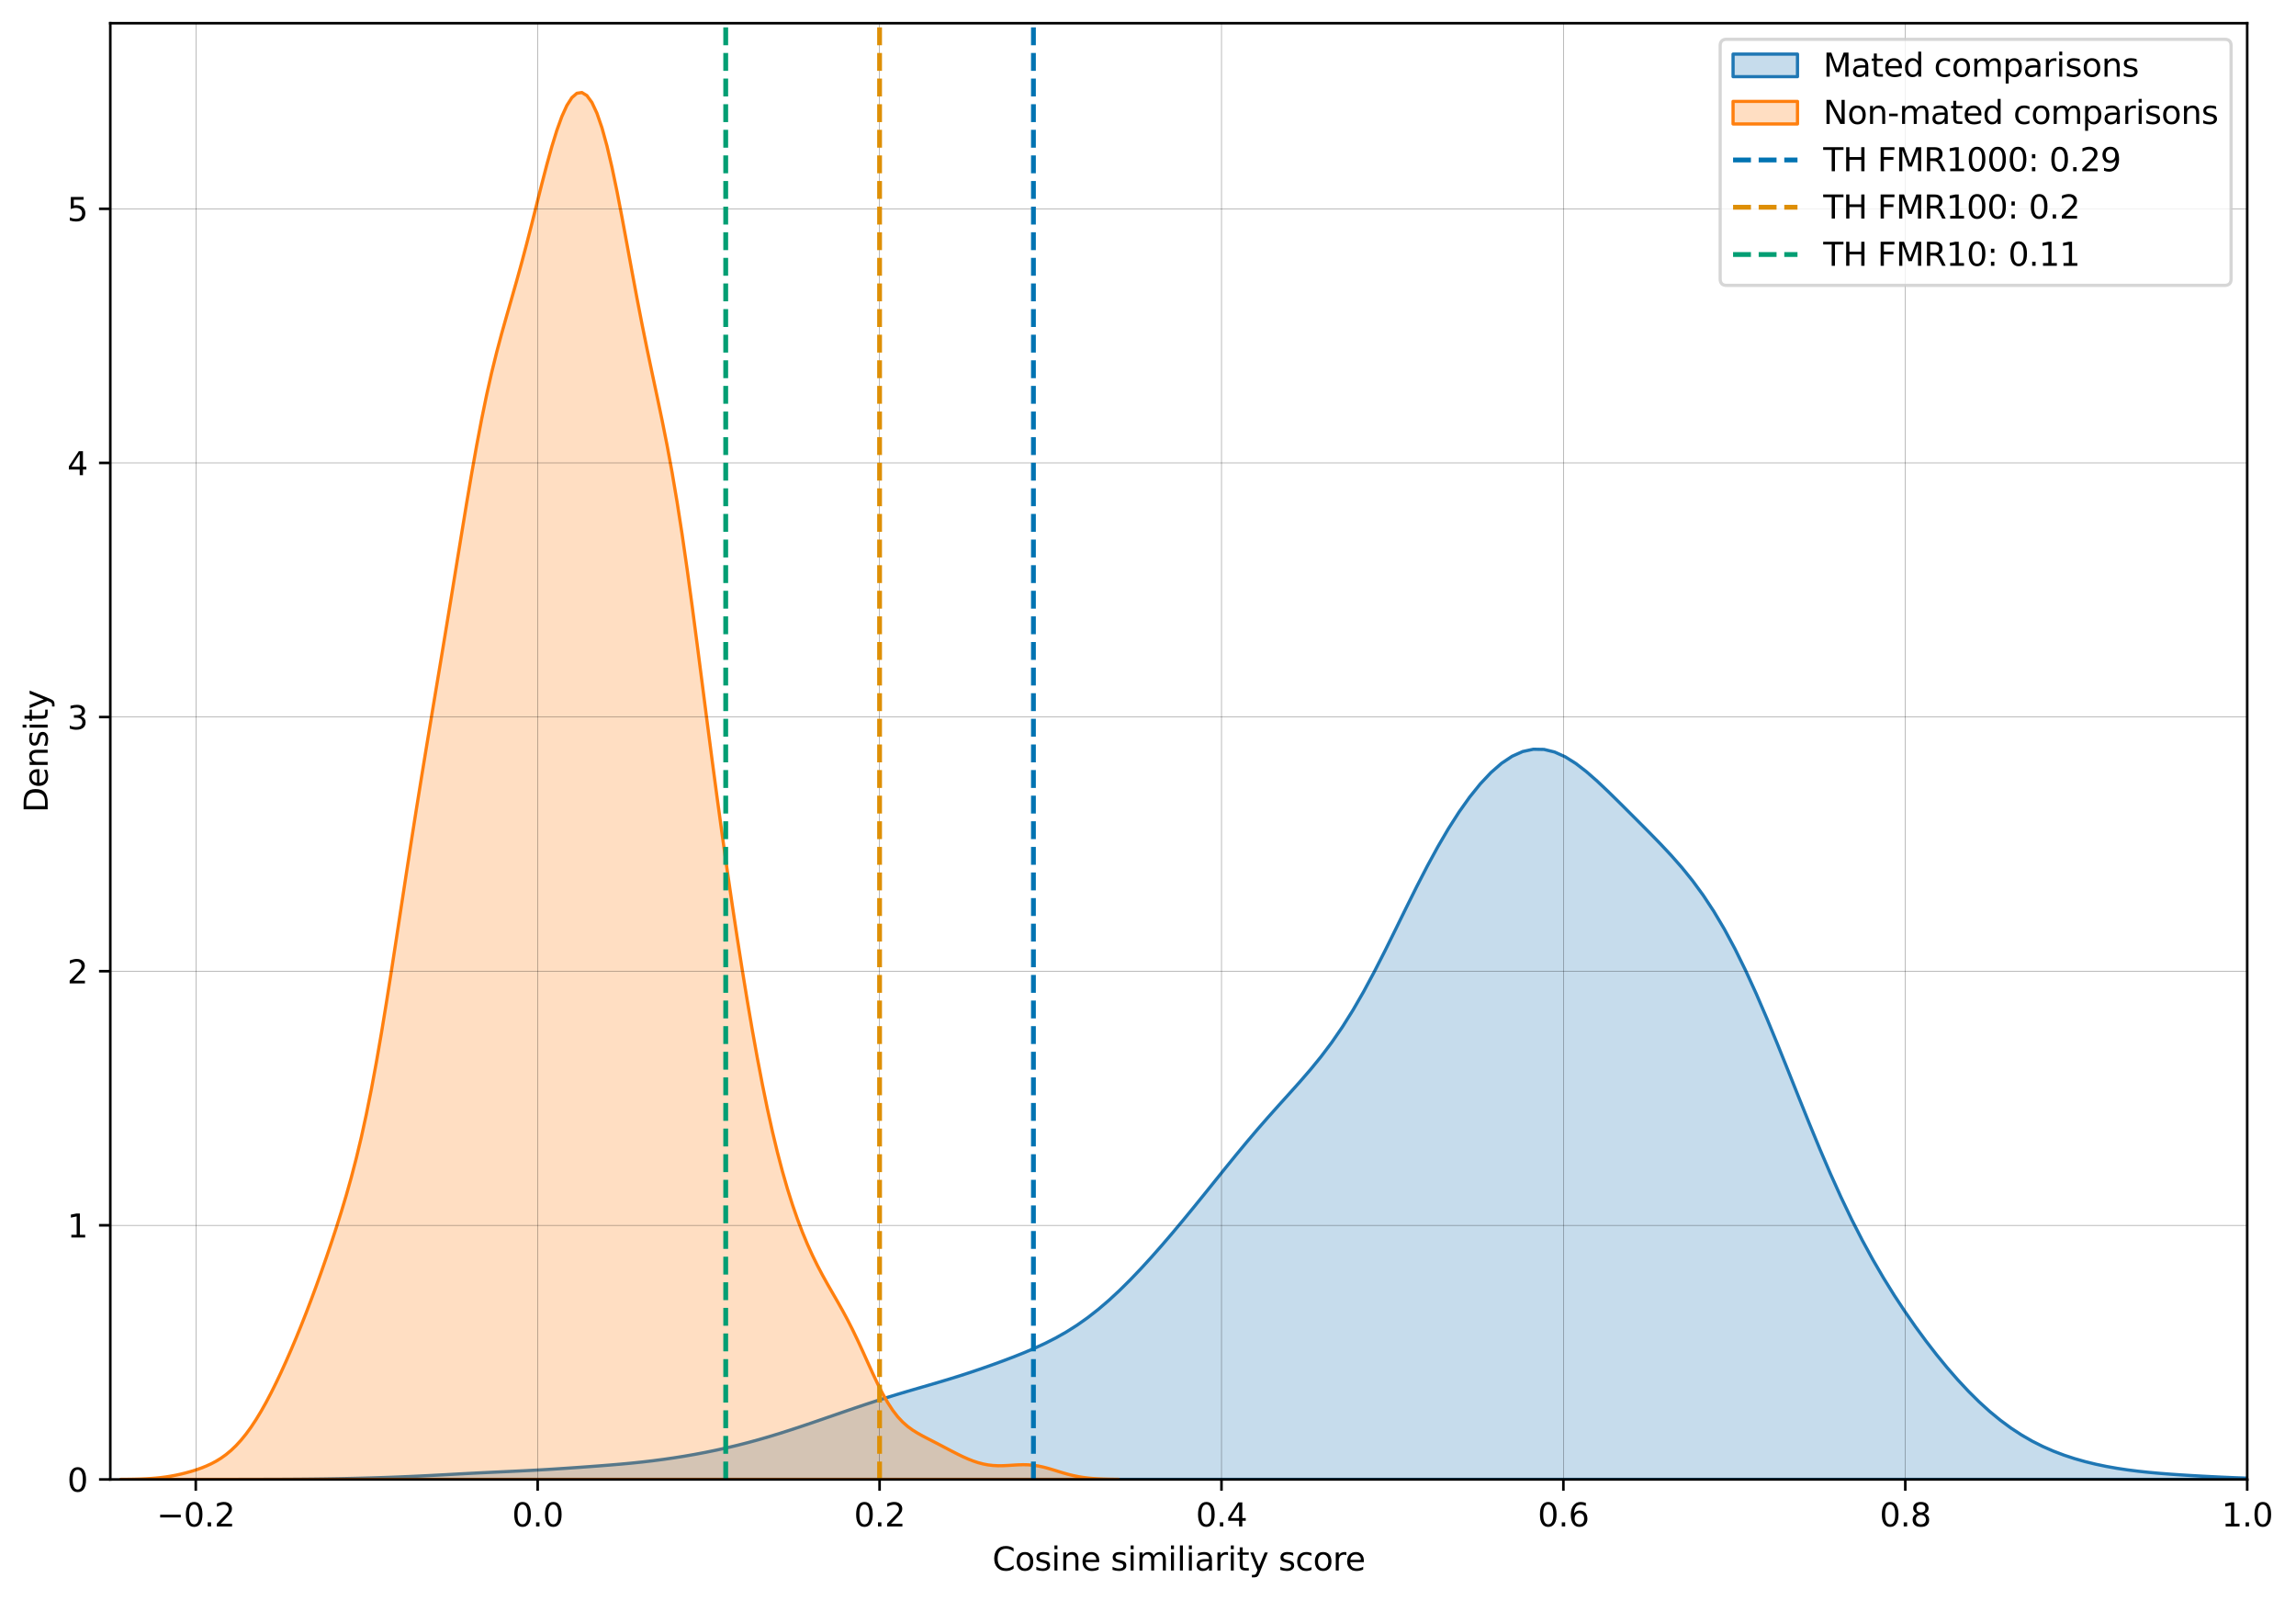 <?xml version="1.0" encoding="utf-8" standalone="no"?>
<!DOCTYPE svg PUBLIC "-//W3C//DTD SVG 1.1//EN"
  "http://www.w3.org/Graphics/SVG/1.1/DTD/svg11.dtd">
<svg xmlns:xlink="http://www.w3.org/1999/xlink" width="712.8pt" height="496.8pt" viewBox="0 0 712.8 496.8" xmlns="http://www.w3.org/2000/svg" version="1.1">
 <defs>
  <style type="text/css">*{stroke-linejoin: round; stroke-linecap: butt}</style>
 </defs>
 <g id="figure_1">
  <g id="patch_1">
   <path d="M 0 496.8 
L 712.8 496.8 
L 712.8 0 
L 0 0 
z
" style="fill: #ffffff"/>
  </g>
  <g id="axes_1">
   <g id="patch_2">
    <path d="M 34.241 459.244 
L 697.648 459.244 
L 697.648 7.2 
L 34.241 7.2 
z
" style="fill: #ffffff"/>
   </g>
   <g id="PolyCollection_1">
    <defs>
     <path id="me9b862d83a" d="M 74.105 -37.56 
L 74.105 -37.556 
L 77.399 -37.556 
L 80.694 -37.556 
L 83.988 -37.556 
L 87.283 -37.556 
L 90.577 -37.556 
L 93.872 -37.556 
L 97.166 -37.556 
L 100.461 -37.556 
L 103.755 -37.556 
L 107.05 -37.556 
L 110.345 -37.556 
L 113.639 -37.556 
L 116.934 -37.556 
L 120.228 -37.556 
L 123.523 -37.556 
L 126.817 -37.556 
L 130.112 -37.556 
L 133.406 -37.556 
L 136.701 -37.556 
L 139.995 -37.556 
L 143.29 -37.556 
L 146.584 -37.556 
L 149.879 -37.556 
L 153.173 -37.556 
L 156.468 -37.556 
L 159.762 -37.556 
L 163.057 -37.556 
L 166.351 -37.556 
L 169.646 -37.556 
L 172.94 -37.556 
L 176.235 -37.556 
L 179.53 -37.556 
L 182.824 -37.556 
L 186.119 -37.556 
L 189.413 -37.556 
L 192.708 -37.556 
L 196.002 -37.556 
L 199.297 -37.556 
L 202.591 -37.556 
L 205.886 -37.556 
L 209.18 -37.556 
L 212.475 -37.556 
L 215.769 -37.556 
L 219.064 -37.556 
L 222.358 -37.556 
L 225.653 -37.556 
L 228.947 -37.556 
L 232.242 -37.556 
L 235.536 -37.556 
L 238.831 -37.556 
L 242.125 -37.556 
L 245.42 -37.556 
L 248.715 -37.556 
L 252.009 -37.556 
L 255.304 -37.556 
L 258.598 -37.556 
L 261.893 -37.556 
L 265.187 -37.556 
L 268.482 -37.556 
L 271.776 -37.556 
L 275.071 -37.556 
L 278.365 -37.556 
L 281.66 -37.556 
L 284.954 -37.556 
L 288.249 -37.556 
L 291.543 -37.556 
L 294.838 -37.556 
L 298.132 -37.556 
L 301.427 -37.556 
L 304.721 -37.556 
L 308.016 -37.556 
L 311.31 -37.556 
L 314.605 -37.556 
L 317.9 -37.556 
L 321.194 -37.556 
L 324.489 -37.556 
L 327.783 -37.556 
L 331.078 -37.556 
L 334.372 -37.556 
L 337.667 -37.556 
L 340.961 -37.556 
L 344.256 -37.556 
L 347.55 -37.556 
L 350.845 -37.556 
L 354.139 -37.556 
L 357.434 -37.556 
L 360.728 -37.556 
L 364.023 -37.556 
L 367.317 -37.556 
L 370.612 -37.556 
L 373.906 -37.556 
L 377.201 -37.556 
L 380.495 -37.556 
L 383.79 -37.556 
L 387.085 -37.556 
L 390.379 -37.556 
L 393.674 -37.556 
L 396.968 -37.556 
L 400.263 -37.556 
L 403.557 -37.556 
L 406.852 -37.556 
L 410.146 -37.556 
L 413.441 -37.556 
L 416.735 -37.556 
L 420.03 -37.556 
L 423.324 -37.556 
L 426.619 -37.556 
L 429.913 -37.556 
L 433.208 -37.556 
L 436.502 -37.556 
L 439.797 -37.556 
L 443.091 -37.556 
L 446.386 -37.556 
L 449.68 -37.556 
L 452.975 -37.556 
L 456.27 -37.556 
L 459.564 -37.556 
L 462.859 -37.556 
L 466.153 -37.556 
L 469.448 -37.556 
L 472.742 -37.556 
L 476.037 -37.556 
L 479.331 -37.556 
L 482.626 -37.556 
L 485.92 -37.556 
L 489.215 -37.556 
L 492.509 -37.556 
L 495.804 -37.556 
L 499.098 -37.556 
L 502.393 -37.556 
L 505.687 -37.556 
L 508.982 -37.556 
L 512.276 -37.556 
L 515.571 -37.556 
L 518.865 -37.556 
L 522.16 -37.556 
L 525.455 -37.556 
L 528.749 -37.556 
L 532.044 -37.556 
L 535.338 -37.556 
L 538.633 -37.556 
L 541.927 -37.556 
L 545.222 -37.556 
L 548.516 -37.556 
L 551.811 -37.556 
L 555.105 -37.556 
L 558.4 -37.556 
L 561.694 -37.556 
L 564.989 -37.556 
L 568.283 -37.556 
L 571.578 -37.556 
L 574.872 -37.556 
L 578.167 -37.556 
L 581.461 -37.556 
L 584.756 -37.556 
L 588.05 -37.556 
L 591.345 -37.556 
L 594.64 -37.556 
L 597.934 -37.556 
L 601.229 -37.556 
L 604.523 -37.556 
L 607.818 -37.556 
L 611.112 -37.556 
L 614.407 -37.556 
L 617.701 -37.556 
L 620.996 -37.556 
L 624.29 -37.556 
L 627.585 -37.556 
L 630.879 -37.556 
L 634.174 -37.556 
L 637.468 -37.556 
L 640.763 -37.556 
L 644.057 -37.556 
L 647.352 -37.556 
L 650.646 -37.556 
L 653.941 -37.556 
L 657.235 -37.556 
L 660.53 -37.556 
L 663.825 -37.556 
L 667.119 -37.556 
L 670.414 -37.556 
L 673.708 -37.556 
L 677.003 -37.556 
L 680.297 -37.556 
L 683.592 -37.556 
L 686.886 -37.556 
L 690.181 -37.556 
L 693.475 -37.556 
L 696.77 -37.556 
L 700.064 -37.556 
L 703.359 -37.556 
L 706.653 -37.556 
L 709.948 -37.556 
L 713.242 -37.556 
L 716.537 -37.556 
L 719.831 -37.556 
L 723.126 -37.556 
L 726.42 -37.556 
L 729.715 -37.556 
L 729.715 -37.561 
L 729.715 -37.561 
L 726.42 -37.565 
L 723.126 -37.572 
L 719.831 -37.583 
L 716.537 -37.601 
L 713.242 -37.627 
L 709.948 -37.664 
L 706.653 -37.715 
L 703.359 -37.782 
L 700.064 -37.868 
L 696.77 -37.973 
L 693.475 -38.096 
L 690.181 -38.238 
L 686.886 -38.396 
L 683.592 -38.568 
L 680.297 -38.756 
L 677.003 -38.961 
L 673.708 -39.187 
L 670.414 -39.444 
L 667.119 -39.741 
L 663.825 -40.091 
L 660.53 -40.506 
L 657.235 -40.999 
L 653.941 -41.583 
L 650.646 -42.27 
L 647.352 -43.073 
L 644.057 -44.007 
L 640.763 -45.09 
L 637.468 -46.343 
L 634.174 -47.788 
L 630.879 -49.449 
L 627.585 -51.351 
L 624.29 -53.511 
L 620.996 -55.943 
L 617.701 -58.655 
L 614.407 -61.647 
L 611.112 -64.912 
L 607.818 -68.441 
L 604.523 -72.22 
L 601.229 -76.241 
L 597.934 -80.497 
L 594.64 -84.989 
L 591.345 -89.731 
L 588.05 -94.744 
L 584.756 -100.06 
L 581.461 -105.718 
L 578.167 -111.758 
L 574.872 -118.211 
L 571.578 -125.093 
L 568.283 -132.393 
L 564.989 -140.071 
L 561.694 -148.054 
L 558.4 -156.237 
L 555.105 -164.494 
L 551.811 -172.687 
L 548.516 -180.675 
L 545.222 -188.33 
L 541.927 -195.544 
L 538.633 -202.238 
L 535.338 -208.365 
L 532.044 -213.914 
L 528.749 -218.909 
L 525.455 -223.404 
L 522.16 -227.477 
L 518.865 -231.222 
L 515.571 -234.739 
L 512.276 -238.119 
L 508.982 -241.435 
L 505.687 -244.731 
L 502.393 -248.012 
L 499.098 -251.245 
L 495.804 -254.358 
L 492.509 -257.249 
L 489.215 -259.795 
L 485.92 -261.87 
L 482.626 -263.356 
L 479.331 -264.159 
L 476.037 -264.219 
L 472.742 -263.511 
L 469.448 -262.042 
L 466.153 -259.846 
L 462.859 -256.972 
L 459.564 -253.468 
L 456.27 -249.38 
L 452.975 -244.743 
L 449.68 -239.59 
L 446.386 -233.96 
L 443.091 -227.908 
L 439.797 -221.516 
L 436.502 -214.894 
L 433.208 -208.18 
L 429.913 -201.521 
L 426.619 -195.065 
L 423.324 -188.937 
L 420.03 -183.228 
L 416.735 -177.982 
L 413.441 -173.197 
L 410.146 -168.826 
L 406.852 -164.788 
L 403.557 -160.983 
L 400.263 -157.306 
L 396.968 -153.661 
L 393.674 -149.974 
L 390.379 -146.199 
L 387.085 -142.319 
L 383.79 -138.34 
L 380.495 -134.289 
L 377.201 -130.199 
L 373.906 -126.106 
L 370.612 -122.04 
L 367.317 -118.028 
L 364.023 -114.091 
L 360.728 -110.246 
L 357.434 -106.512 
L 354.139 -102.911 
L 350.845 -99.466 
L 347.55 -96.205 
L 344.256 -93.153 
L 340.961 -90.332 
L 337.667 -87.757 
L 334.372 -85.431 
L 331.078 -83.344 
L 327.783 -81.478 
L 324.489 -79.801 
L 321.194 -78.28 
L 317.9 -76.879 
L 314.605 -75.565 
L 311.31 -74.315 
L 308.016 -73.114 
L 304.721 -71.956 
L 301.427 -70.84 
L 298.132 -69.768 
L 294.838 -68.74 
L 291.543 -67.749 
L 288.249 -66.784 
L 284.954 -65.831 
L 281.66 -64.872 
L 278.365 -63.891 
L 275.071 -62.88 
L 271.776 -61.834 
L 268.482 -60.753 
L 265.187 -59.644 
L 261.893 -58.515 
L 258.598 -57.377 
L 255.304 -56.237 
L 252.009 -55.106 
L 248.715 -53.993 
L 245.42 -52.907 
L 242.125 -51.856 
L 238.831 -50.849 
L 235.536 -49.893 
L 232.242 -48.992 
L 228.947 -48.15 
L 225.653 -47.366 
L 222.358 -46.638 
L 219.064 -45.964 
L 215.769 -45.34 
L 212.475 -44.766 
L 209.18 -44.24 
L 205.886 -43.763 
L 202.591 -43.333 
L 199.297 -42.95 
L 196.002 -42.608 
L 192.708 -42.301 
L 189.413 -42.021 
L 186.119 -41.761 
L 182.824 -41.514 
L 179.53 -41.276 
L 176.235 -41.047 
L 172.94 -40.828 
L 169.646 -40.623 
L 166.351 -40.434 
L 163.057 -40.26 
L 159.762 -40.099 
L 156.468 -39.945 
L 153.173 -39.792 
L 149.879 -39.634 
L 146.584 -39.468 
L 143.29 -39.295 
L 139.995 -39.115 
L 136.701 -38.935 
L 133.406 -38.76 
L 130.112 -38.593 
L 126.817 -38.44 
L 123.523 -38.301 
L 120.228 -38.177 
L 116.934 -38.067 
L 113.639 -37.971 
L 110.345 -37.886 
L 107.05 -37.814 
L 103.755 -37.752 
L 100.461 -37.701 
L 97.166 -37.66 
L 93.872 -37.629 
L 90.577 -37.605 
L 87.283 -37.588 
L 83.988 -37.576 
L 80.694 -37.568 
L 77.399 -37.563 
L 74.105 -37.56 
z
" style="stroke: #1f77b4"/>
    </defs>
    <g clip-path="url(#p4b01440114)">
     <use xlink:href="#me9b862d83a" x="0" y="496.8" style="fill: #1f77b4; fill-opacity: 0.25; stroke: #1f77b4"/>
    </g>
   </g>
   <g id="PolyCollection_2">
    <defs>
     <path id="m53772ee155" d="M 37.466 -37.57 
L 37.466 -37.556 
L 39.022 -37.556 
L 40.578 -37.556 
L 42.135 -37.556 
L 43.691 -37.556 
L 45.247 -37.556 
L 46.804 -37.556 
L 48.36 -37.556 
L 49.916 -37.556 
L 51.473 -37.556 
L 53.029 -37.556 
L 54.585 -37.556 
L 56.142 -37.556 
L 57.698 -37.556 
L 59.254 -37.556 
L 60.811 -37.556 
L 62.367 -37.556 
L 63.924 -37.556 
L 65.48 -37.556 
L 67.036 -37.556 
L 68.593 -37.556 
L 70.149 -37.556 
L 71.705 -37.556 
L 73.262 -37.556 
L 74.818 -37.556 
L 76.374 -37.556 
L 77.931 -37.556 
L 79.487 -37.556 
L 81.043 -37.556 
L 82.6 -37.556 
L 84.156 -37.556 
L 85.712 -37.556 
L 87.269 -37.556 
L 88.825 -37.556 
L 90.382 -37.556 
L 91.938 -37.556 
L 93.494 -37.556 
L 95.051 -37.556 
L 96.607 -37.556 
L 98.163 -37.556 
L 99.72 -37.556 
L 101.276 -37.556 
L 102.832 -37.556 
L 104.389 -37.556 
L 105.945 -37.556 
L 107.501 -37.556 
L 109.058 -37.556 
L 110.614 -37.556 
L 112.171 -37.556 
L 113.727 -37.556 
L 115.283 -37.556 
L 116.84 -37.556 
L 118.396 -37.556 
L 119.952 -37.556 
L 121.509 -37.556 
L 123.065 -37.556 
L 124.621 -37.556 
L 126.178 -37.556 
L 127.734 -37.556 
L 129.29 -37.556 
L 130.847 -37.556 
L 132.403 -37.556 
L 133.959 -37.556 
L 135.516 -37.556 
L 137.072 -37.556 
L 138.629 -37.556 
L 140.185 -37.556 
L 141.741 -37.556 
L 143.298 -37.556 
L 144.854 -37.556 
L 146.41 -37.556 
L 147.967 -37.556 
L 149.523 -37.556 
L 151.079 -37.556 
L 152.636 -37.556 
L 154.192 -37.556 
L 155.748 -37.556 
L 157.305 -37.556 
L 158.861 -37.556 
L 160.417 -37.556 
L 161.974 -37.556 
L 163.53 -37.556 
L 165.087 -37.556 
L 166.643 -37.556 
L 168.199 -37.556 
L 169.756 -37.556 
L 171.312 -37.556 
L 172.868 -37.556 
L 174.425 -37.556 
L 175.981 -37.556 
L 177.537 -37.556 
L 179.094 -37.556 
L 180.65 -37.556 
L 182.206 -37.556 
L 183.763 -37.556 
L 185.319 -37.556 
L 186.876 -37.556 
L 188.432 -37.556 
L 189.988 -37.556 
L 191.545 -37.556 
L 193.101 -37.556 
L 194.657 -37.556 
L 196.214 -37.556 
L 197.77 -37.556 
L 199.326 -37.556 
L 200.883 -37.556 
L 202.439 -37.556 
L 203.995 -37.556 
L 205.552 -37.556 
L 207.108 -37.556 
L 208.664 -37.556 
L 210.221 -37.556 
L 211.777 -37.556 
L 213.334 -37.556 
L 214.89 -37.556 
L 216.446 -37.556 
L 218.003 -37.556 
L 219.559 -37.556 
L 221.115 -37.556 
L 222.672 -37.556 
L 224.228 -37.556 
L 225.784 -37.556 
L 227.341 -37.556 
L 228.897 -37.556 
L 230.453 -37.556 
L 232.01 -37.556 
L 233.566 -37.556 
L 235.122 -37.556 
L 236.679 -37.556 
L 238.235 -37.556 
L 239.792 -37.556 
L 241.348 -37.556 
L 242.904 -37.556 
L 244.461 -37.556 
L 246.017 -37.556 
L 247.573 -37.556 
L 249.13 -37.556 
L 250.686 -37.556 
L 252.242 -37.556 
L 253.799 -37.556 
L 255.355 -37.556 
L 256.911 -37.556 
L 258.468 -37.556 
L 260.024 -37.556 
L 261.581 -37.556 
L 263.137 -37.556 
L 264.693 -37.556 
L 266.25 -37.556 
L 267.806 -37.556 
L 269.362 -37.556 
L 270.919 -37.556 
L 272.475 -37.556 
L 274.031 -37.556 
L 275.588 -37.556 
L 277.144 -37.556 
L 278.7 -37.556 
L 280.257 -37.556 
L 281.813 -37.556 
L 283.369 -37.556 
L 284.926 -37.556 
L 286.482 -37.556 
L 288.039 -37.556 
L 289.595 -37.556 
L 291.151 -37.556 
L 292.708 -37.556 
L 294.264 -37.556 
L 295.82 -37.556 
L 297.377 -37.556 
L 298.933 -37.556 
L 300.489 -37.556 
L 302.046 -37.556 
L 303.602 -37.556 
L 305.158 -37.556 
L 306.715 -37.556 
L 308.271 -37.556 
L 309.827 -37.556 
L 311.384 -37.556 
L 312.94 -37.556 
L 314.497 -37.556 
L 316.053 -37.556 
L 317.609 -37.556 
L 319.166 -37.556 
L 320.722 -37.556 
L 322.278 -37.556 
L 323.835 -37.556 
L 325.391 -37.556 
L 326.947 -37.556 
L 328.504 -37.556 
L 330.06 -37.556 
L 331.616 -37.556 
L 333.173 -37.556 
L 334.729 -37.556 
L 336.286 -37.556 
L 337.842 -37.556 
L 339.398 -37.556 
L 340.955 -37.556 
L 342.511 -37.556 
L 344.067 -37.556 
L 345.624 -37.556 
L 347.18 -37.556 
L 347.18 -37.575 
L 347.18 -37.575 
L 345.624 -37.591 
L 344.067 -37.618 
L 342.511 -37.661 
L 340.955 -37.728 
L 339.398 -37.828 
L 337.842 -37.972 
L 336.286 -38.168 
L 334.729 -38.425 
L 333.173 -38.748 
L 331.616 -39.133 
L 330.06 -39.572 
L 328.504 -40.045 
L 326.947 -40.527 
L 325.391 -40.989 
L 323.835 -41.397 
L 322.278 -41.727 
L 320.722 -41.958 
L 319.166 -42.086 
L 317.609 -42.117 
L 316.053 -42.073 
L 314.497 -41.983 
L 312.94 -41.883 
L 311.384 -41.811 
L 309.827 -41.8 
L 308.271 -41.878 
L 306.715 -42.062 
L 305.158 -42.361 
L 303.602 -42.775 
L 302.046 -43.297 
L 300.489 -43.914 
L 298.933 -44.608 
L 297.377 -45.362 
L 295.82 -46.155 
L 294.264 -46.969 
L 292.708 -47.789 
L 291.151 -48.602 
L 289.595 -49.405 
L 288.039 -50.203 
L 286.482 -51.016 
L 284.926 -51.88 
L 283.369 -52.844 
L 281.813 -53.974 
L 280.257 -55.338 
L 278.7 -57.002 
L 277.144 -59.016 
L 275.588 -61.403 
L 274.031 -64.152 
L 272.475 -67.214 
L 270.919 -70.509 
L 269.362 -73.936 
L 267.806 -77.387 
L 266.25 -80.766 
L 264.693 -84.005 
L 263.137 -87.07 
L 261.581 -89.966 
L 260.024 -92.734 
L 258.468 -95.436 
L 256.911 -98.148 
L 255.355 -100.947 
L 253.799 -103.903 
L 252.242 -107.074 
L 250.686 -110.51 
L 249.13 -114.255 
L 247.573 -118.351 
L 246.017 -122.84 
L 244.461 -127.766 
L 242.904 -133.173 
L 241.348 -139.099 
L 239.792 -145.572 
L 238.235 -152.606 
L 236.679 -160.197 
L 235.122 -168.328 
L 233.566 -176.965 
L 232.01 -186.07 
L 230.453 -195.603 
L 228.897 -205.53 
L 227.341 -215.83 
L 225.784 -226.49 
L 224.228 -237.508 
L 222.672 -248.876 
L 221.115 -260.567 
L 219.559 -272.519 
L 218.003 -284.621 
L 216.446 -296.71 
L 214.89 -308.583 
L 213.334 -320.022 
L 211.777 -330.83 
L 210.221 -340.864 
L 208.664 -350.072 
L 207.108 -358.509 
L 205.552 -366.326 
L 203.995 -373.752 
L 202.439 -381.043 
L 200.883 -388.44 
L 199.326 -396.112 
L 197.77 -404.131 
L 196.214 -412.453 
L 194.657 -420.93 
L 193.101 -429.334 
L 191.545 -437.402 
L 189.988 -444.868 
L 188.432 -451.505 
L 186.876 -457.139 
L 185.319 -461.655 
L 183.763 -464.992 
L 182.206 -467.13 
L 180.65 -468.074 
L 179.094 -467.847 
L 177.537 -466.488 
L 175.981 -464.053 
L 174.425 -460.626 
L 172.868 -456.318 
L 171.312 -451.272 
L 169.756 -445.659 
L 168.199 -439.665 
L 166.643 -433.48 
L 165.087 -427.279 
L 163.53 -421.201 
L 161.974 -415.331 
L 160.417 -409.69 
L 158.861 -404.223 
L 157.305 -398.809 
L 155.748 -393.281 
L 154.192 -387.45 
L 152.636 -381.144 
L 151.079 -374.235 
L 149.523 -366.668 
L 147.967 -358.46 
L 146.41 -349.7 
L 144.854 -340.521 
L 143.298 -331.079 
L 141.741 -321.518 
L 140.185 -311.951 
L 138.629 -302.448 
L 137.072 -293.031 
L 135.516 -283.68 
L 133.959 -274.344 
L 132.403 -264.956 
L 130.847 -255.45 
L 129.29 -245.773 
L 127.734 -235.903 
L 126.178 -225.852 
L 124.621 -215.677 
L 123.065 -205.473 
L 121.509 -195.366 
L 119.952 -185.496 
L 118.396 -176.007 
L 116.84 -167.021 
L 115.283 -158.628 
L 113.727 -150.878 
L 112.171 -143.773 
L 110.614 -137.271 
L 109.058 -131.3 
L 107.501 -125.769 
L 105.945 -120.582 
L 104.389 -115.653 
L 102.832 -110.918 
L 101.276 -106.333 
L 99.72 -101.877 
L 98.163 -97.545 
L 96.607 -93.338 
L 95.051 -89.261 
L 93.494 -85.314 
L 91.938 -81.498 
L 90.382 -77.809 
L 88.825 -74.248 
L 87.269 -70.82 
L 85.712 -67.535 
L 84.156 -64.405 
L 82.6 -61.448 
L 81.043 -58.68 
L 79.487 -56.115 
L 77.931 -53.763 
L 76.374 -51.631 
L 74.818 -49.719 
L 73.262 -48.024 
L 71.705 -46.537 
L 70.149 -45.247 
L 68.593 -44.134 
L 67.036 -43.18 
L 65.48 -42.362 
L 63.924 -41.656 
L 62.367 -41.041 
L 60.811 -40.5 
L 59.254 -40.018 
L 57.698 -39.588 
L 56.142 -39.204 
L 54.585 -38.865 
L 53.029 -38.571 
L 51.473 -38.323 
L 49.916 -38.118 
L 48.36 -37.956 
L 46.804 -37.832 
L 45.247 -37.74 
L 43.691 -37.674 
L 42.135 -37.63 
L 40.578 -37.6 
L 39.022 -37.582 
L 37.466 -37.57 
z
" style="stroke: #ff7f0e"/>
    </defs>
    <g clip-path="url(#p4b01440114)">
     <use xlink:href="#m53772ee155" x="0" y="496.8" style="fill: #ff7f0e; fill-opacity: 0.25; stroke: #ff7f0e"/>
    </g>
   </g>
   <g id="matplotlib.axis_1">
    <g id="xtick_1">
     <g id="line2d_1">
      <path d="M 60.777 459.244 
L 60.777 7.2 
" clip-path="url(#p4b01440114)" style="fill: none; stroke: #000000; stroke-width: 0.075; stroke-linecap: square"/>
     </g>
     <g id="line2d_2">
      <defs>
       <path id="m06bdee098a" d="M 0 0 
L 0 3.5 
" style="stroke: #000000; stroke-width: 0.8"/>
      </defs>
      <g>
       <use xlink:href="#m06bdee098a" x="60.777" y="459.244" style="stroke: #000000; stroke-width: 0.8"/>
      </g>
     </g>
     <g id="text_1">
      <!-- −0.2 -->
      <g transform="translate(48.636 473.842) scale(0.1 -0.1)">
       <defs>
        <path id="DejaVuSans-2212" d="M 678 2272 
L 4684 2272 
L 4684 1741 
L 678 1741 
L 678 2272 
z
" transform="scale(0.016)"/>
        <path id="DejaVuSans-30" d="M 2034 4250 
Q 1547 4250 1301 3770 
Q 1056 3291 1056 2328 
Q 1056 1369 1301 889 
Q 1547 409 2034 409 
Q 2525 409 2770 889 
Q 3016 1369 3016 2328 
Q 3016 3291 2770 3770 
Q 2525 4250 2034 4250 
z
M 2034 4750 
Q 2819 4750 3233 4129 
Q 3647 3509 3647 2328 
Q 3647 1150 3233 529 
Q 2819 -91 2034 -91 
Q 1250 -91 836 529 
Q 422 1150 422 2328 
Q 422 3509 836 4129 
Q 1250 4750 2034 4750 
z
" transform="scale(0.016)"/>
        <path id="DejaVuSans-2e" d="M 684 794 
L 1344 794 
L 1344 0 
L 684 0 
L 684 794 
z
" transform="scale(0.016)"/>
        <path id="DejaVuSans-32" d="M 1228 531 
L 3431 531 
L 3431 0 
L 469 0 
L 469 531 
Q 828 903 1448 1529 
Q 2069 2156 2228 2338 
Q 2531 2678 2651 2914 
Q 2772 3150 2772 3378 
Q 2772 3750 2511 3984 
Q 2250 4219 1831 4219 
Q 1534 4219 1204 4116 
Q 875 4013 500 3803 
L 500 4441 
Q 881 4594 1212 4672 
Q 1544 4750 1819 4750 
Q 2544 4750 2975 4387 
Q 3406 4025 3406 3419 
Q 3406 3131 3298 2873 
Q 3191 2616 2906 2266 
Q 2828 2175 2409 1742 
Q 1991 1309 1228 531 
z
" transform="scale(0.016)"/>
       </defs>
       <use xlink:href="#DejaVuSans-2212"/>
       <use xlink:href="#DejaVuSans-30" x="83.789"/>
       <use xlink:href="#DejaVuSans-2e" x="147.412"/>
       <use xlink:href="#DejaVuSans-32" x="179.199"/>
      </g>
     </g>
    </g>
    <g id="xtick_2">
     <g id="line2d_3">
      <path d="M 166.922 459.244 
L 166.922 7.2 
" clip-path="url(#p4b01440114)" style="fill: none; stroke: #000000; stroke-width: 0.075; stroke-linecap: square"/>
     </g>
     <g id="line2d_4">
      <g>
       <use xlink:href="#m06bdee098a" x="166.922" y="459.244" style="stroke: #000000; stroke-width: 0.8"/>
      </g>
     </g>
     <g id="text_2">
      <!-- 0.0 -->
      <g transform="translate(158.971 473.842) scale(0.1 -0.1)">
       <use xlink:href="#DejaVuSans-30"/>
       <use xlink:href="#DejaVuSans-2e" x="63.623"/>
       <use xlink:href="#DejaVuSans-30" x="95.41"/>
      </g>
     </g>
    </g>
    <g id="xtick_3">
     <g id="line2d_5">
      <path d="M 273.067 459.244 
L 273.067 7.2 
" clip-path="url(#p4b01440114)" style="fill: none; stroke: #000000; stroke-width: 0.075; stroke-linecap: square"/>
     </g>
     <g id="line2d_6">
      <g>
       <use xlink:href="#m06bdee098a" x="273.067" y="459.244" style="stroke: #000000; stroke-width: 0.8"/>
      </g>
     </g>
     <g id="text_3">
      <!-- 0.2 -->
      <g transform="translate(265.116 473.842) scale(0.1 -0.1)">
       <use xlink:href="#DejaVuSans-30"/>
       <use xlink:href="#DejaVuSans-2e" x="63.623"/>
       <use xlink:href="#DejaVuSans-32" x="95.41"/>
      </g>
     </g>
    </g>
    <g id="xtick_4">
     <g id="line2d_7">
      <path d="M 379.213 459.244 
L 379.213 7.2 
" clip-path="url(#p4b01440114)" style="fill: none; stroke: #000000; stroke-width: 0.075; stroke-linecap: square"/>
     </g>
     <g id="line2d_8">
      <g>
       <use xlink:href="#m06bdee098a" x="379.213" y="459.244" style="stroke: #000000; stroke-width: 0.8"/>
      </g>
     </g>
     <g id="text_4">
      <!-- 0.4 -->
      <g transform="translate(371.261 473.842) scale(0.1 -0.1)">
       <defs>
        <path id="DejaVuSans-34" d="M 2419 4116 
L 825 1625 
L 2419 1625 
L 2419 4116 
z
M 2253 4666 
L 3047 4666 
L 3047 1625 
L 3713 1625 
L 3713 1100 
L 3047 1100 
L 3047 0 
L 2419 0 
L 2419 1100 
L 313 1100 
L 313 1709 
L 2253 4666 
z
" transform="scale(0.016)"/>
       </defs>
       <use xlink:href="#DejaVuSans-30"/>
       <use xlink:href="#DejaVuSans-2e" x="63.623"/>
       <use xlink:href="#DejaVuSans-34" x="95.41"/>
      </g>
     </g>
    </g>
    <g id="xtick_5">
     <g id="line2d_9">
      <path d="M 485.358 459.244 
L 485.358 7.2 
" clip-path="url(#p4b01440114)" style="fill: none; stroke: #000000; stroke-width: 0.075; stroke-linecap: square"/>
     </g>
     <g id="line2d_10">
      <g>
       <use xlink:href="#m06bdee098a" x="485.358" y="459.244" style="stroke: #000000; stroke-width: 0.8"/>
      </g>
     </g>
     <g id="text_5">
      <!-- 0.6 -->
      <g transform="translate(477.406 473.842) scale(0.1 -0.1)">
       <defs>
        <path id="DejaVuSans-36" d="M 2113 2584 
Q 1688 2584 1439 2293 
Q 1191 2003 1191 1497 
Q 1191 994 1439 701 
Q 1688 409 2113 409 
Q 2538 409 2786 701 
Q 3034 994 3034 1497 
Q 3034 2003 2786 2293 
Q 2538 2584 2113 2584 
z
M 3366 4563 
L 3366 3988 
Q 3128 4100 2886 4159 
Q 2644 4219 2406 4219 
Q 1781 4219 1451 3797 
Q 1122 3375 1075 2522 
Q 1259 2794 1537 2939 
Q 1816 3084 2150 3084 
Q 2853 3084 3261 2657 
Q 3669 2231 3669 1497 
Q 3669 778 3244 343 
Q 2819 -91 2113 -91 
Q 1303 -91 875 529 
Q 447 1150 447 2328 
Q 447 3434 972 4092 
Q 1497 4750 2381 4750 
Q 2619 4750 2861 4703 
Q 3103 4656 3366 4563 
z
" transform="scale(0.016)"/>
       </defs>
       <use xlink:href="#DejaVuSans-30"/>
       <use xlink:href="#DejaVuSans-2e" x="63.623"/>
       <use xlink:href="#DejaVuSans-36" x="95.41"/>
      </g>
     </g>
    </g>
    <g id="xtick_6">
     <g id="line2d_11">
      <path d="M 591.503 459.244 
L 591.503 7.2 
" clip-path="url(#p4b01440114)" style="fill: none; stroke: #000000; stroke-width: 0.075; stroke-linecap: square"/>
     </g>
     <g id="line2d_12">
      <g>
       <use xlink:href="#m06bdee098a" x="591.503" y="459.244" style="stroke: #000000; stroke-width: 0.8"/>
      </g>
     </g>
     <g id="text_6">
      <!-- 0.8 -->
      <g transform="translate(583.552 473.842) scale(0.1 -0.1)">
       <defs>
        <path id="DejaVuSans-38" d="M 2034 2216 
Q 1584 2216 1326 1975 
Q 1069 1734 1069 1313 
Q 1069 891 1326 650 
Q 1584 409 2034 409 
Q 2484 409 2743 651 
Q 3003 894 3003 1313 
Q 3003 1734 2745 1975 
Q 2488 2216 2034 2216 
z
M 1403 2484 
Q 997 2584 770 2862 
Q 544 3141 544 3541 
Q 544 4100 942 4425 
Q 1341 4750 2034 4750 
Q 2731 4750 3128 4425 
Q 3525 4100 3525 3541 
Q 3525 3141 3298 2862 
Q 3072 2584 2669 2484 
Q 3125 2378 3379 2068 
Q 3634 1759 3634 1313 
Q 3634 634 3220 271 
Q 2806 -91 2034 -91 
Q 1263 -91 848 271 
Q 434 634 434 1313 
Q 434 1759 690 2068 
Q 947 2378 1403 2484 
z
M 1172 3481 
Q 1172 3119 1398 2916 
Q 1625 2713 2034 2713 
Q 2441 2713 2670 2916 
Q 2900 3119 2900 3481 
Q 2900 3844 2670 4047 
Q 2441 4250 2034 4250 
Q 1625 4250 1398 4047 
Q 1172 3844 1172 3481 
z
" transform="scale(0.016)"/>
       </defs>
       <use xlink:href="#DejaVuSans-30"/>
       <use xlink:href="#DejaVuSans-2e" x="63.623"/>
       <use xlink:href="#DejaVuSans-38" x="95.41"/>
      </g>
     </g>
    </g>
    <g id="xtick_7">
     <g id="line2d_13">
      <path d="M 697.648 459.244 
L 697.648 7.2 
" clip-path="url(#p4b01440114)" style="fill: none; stroke: #000000; stroke-width: 0.075; stroke-linecap: square"/>
     </g>
     <g id="line2d_14">
      <g>
       <use xlink:href="#m06bdee098a" x="697.648" y="459.244" style="stroke: #000000; stroke-width: 0.8"/>
      </g>
     </g>
     <g id="text_7">
      <!-- 1.0 -->
      <g transform="translate(689.697 473.842) scale(0.1 -0.1)">
       <defs>
        <path id="DejaVuSans-31" d="M 794 531 
L 1825 531 
L 1825 4091 
L 703 3866 
L 703 4441 
L 1819 4666 
L 2450 4666 
L 2450 531 
L 3481 531 
L 3481 0 
L 794 0 
L 794 531 
z
" transform="scale(0.016)"/>
       </defs>
       <use xlink:href="#DejaVuSans-31"/>
       <use xlink:href="#DejaVuSans-2e" x="63.623"/>
       <use xlink:href="#DejaVuSans-30" x="95.41"/>
      </g>
     </g>
    </g>
    <g id="text_8">
     <!-- Cosine similiarity score -->
     <g transform="translate(308.084 487.52) scale(0.1 -0.1)">
      <defs>
       <path id="DejaVuSans-43" d="M 4122 4306 
L 4122 3641 
Q 3803 3938 3442 4084 
Q 3081 4231 2675 4231 
Q 1875 4231 1450 3742 
Q 1025 3253 1025 2328 
Q 1025 1406 1450 917 
Q 1875 428 2675 428 
Q 3081 428 3442 575 
Q 3803 722 4122 1019 
L 4122 359 
Q 3791 134 3420 21 
Q 3050 -91 2638 -91 
Q 1578 -91 968 557 
Q 359 1206 359 2328 
Q 359 3453 968 4101 
Q 1578 4750 2638 4750 
Q 3056 4750 3426 4639 
Q 3797 4528 4122 4306 
z
" transform="scale(0.016)"/>
       <path id="DejaVuSans-6f" d="M 1959 3097 
Q 1497 3097 1228 2736 
Q 959 2375 959 1747 
Q 959 1119 1226 758 
Q 1494 397 1959 397 
Q 2419 397 2687 759 
Q 2956 1122 2956 1747 
Q 2956 2369 2687 2733 
Q 2419 3097 1959 3097 
z
M 1959 3584 
Q 2709 3584 3137 3096 
Q 3566 2609 3566 1747 
Q 3566 888 3137 398 
Q 2709 -91 1959 -91 
Q 1206 -91 779 398 
Q 353 888 353 1747 
Q 353 2609 779 3096 
Q 1206 3584 1959 3584 
z
" transform="scale(0.016)"/>
       <path id="DejaVuSans-73" d="M 2834 3397 
L 2834 2853 
Q 2591 2978 2328 3040 
Q 2066 3103 1784 3103 
Q 1356 3103 1142 2972 
Q 928 2841 928 2578 
Q 928 2378 1081 2264 
Q 1234 2150 1697 2047 
L 1894 2003 
Q 2506 1872 2764 1633 
Q 3022 1394 3022 966 
Q 3022 478 2636 193 
Q 2250 -91 1575 -91 
Q 1294 -91 989 -36 
Q 684 19 347 128 
L 347 722 
Q 666 556 975 473 
Q 1284 391 1588 391 
Q 1994 391 2212 530 
Q 2431 669 2431 922 
Q 2431 1156 2273 1281 
Q 2116 1406 1581 1522 
L 1381 1569 
Q 847 1681 609 1914 
Q 372 2147 372 2553 
Q 372 3047 722 3315 
Q 1072 3584 1716 3584 
Q 2034 3584 2315 3537 
Q 2597 3491 2834 3397 
z
" transform="scale(0.016)"/>
       <path id="DejaVuSans-69" d="M 603 3500 
L 1178 3500 
L 1178 0 
L 603 0 
L 603 3500 
z
M 603 4863 
L 1178 4863 
L 1178 4134 
L 603 4134 
L 603 4863 
z
" transform="scale(0.016)"/>
       <path id="DejaVuSans-6e" d="M 3513 2113 
L 3513 0 
L 2938 0 
L 2938 2094 
Q 2938 2591 2744 2837 
Q 2550 3084 2163 3084 
Q 1697 3084 1428 2787 
Q 1159 2491 1159 1978 
L 1159 0 
L 581 0 
L 581 3500 
L 1159 3500 
L 1159 2956 
Q 1366 3272 1645 3428 
Q 1925 3584 2291 3584 
Q 2894 3584 3203 3211 
Q 3513 2838 3513 2113 
z
" transform="scale(0.016)"/>
       <path id="DejaVuSans-65" d="M 3597 1894 
L 3597 1613 
L 953 1613 
Q 991 1019 1311 708 
Q 1631 397 2203 397 
Q 2534 397 2845 478 
Q 3156 559 3463 722 
L 3463 178 
Q 3153 47 2828 -22 
Q 2503 -91 2169 -91 
Q 1331 -91 842 396 
Q 353 884 353 1716 
Q 353 2575 817 3079 
Q 1281 3584 2069 3584 
Q 2775 3584 3186 3129 
Q 3597 2675 3597 1894 
z
M 3022 2063 
Q 3016 2534 2758 2815 
Q 2500 3097 2075 3097 
Q 1594 3097 1305 2825 
Q 1016 2553 972 2059 
L 3022 2063 
z
" transform="scale(0.016)"/>
       <path id="DejaVuSans-20" transform="scale(0.016)"/>
       <path id="DejaVuSans-6d" d="M 3328 2828 
Q 3544 3216 3844 3400 
Q 4144 3584 4550 3584 
Q 5097 3584 5394 3201 
Q 5691 2819 5691 2113 
L 5691 0 
L 5113 0 
L 5113 2094 
Q 5113 2597 4934 2840 
Q 4756 3084 4391 3084 
Q 3944 3084 3684 2787 
Q 3425 2491 3425 1978 
L 3425 0 
L 2847 0 
L 2847 2094 
Q 2847 2600 2669 2842 
Q 2491 3084 2119 3084 
Q 1678 3084 1418 2786 
Q 1159 2488 1159 1978 
L 1159 0 
L 581 0 
L 581 3500 
L 1159 3500 
L 1159 2956 
Q 1356 3278 1631 3431 
Q 1906 3584 2284 3584 
Q 2666 3584 2933 3390 
Q 3200 3197 3328 2828 
z
" transform="scale(0.016)"/>
       <path id="DejaVuSans-6c" d="M 603 4863 
L 1178 4863 
L 1178 0 
L 603 0 
L 603 4863 
z
" transform="scale(0.016)"/>
       <path id="DejaVuSans-61" d="M 2194 1759 
Q 1497 1759 1228 1600 
Q 959 1441 959 1056 
Q 959 750 1161 570 
Q 1363 391 1709 391 
Q 2188 391 2477 730 
Q 2766 1069 2766 1631 
L 2766 1759 
L 2194 1759 
z
M 3341 1997 
L 3341 0 
L 2766 0 
L 2766 531 
Q 2569 213 2275 61 
Q 1981 -91 1556 -91 
Q 1019 -91 701 211 
Q 384 513 384 1019 
Q 384 1609 779 1909 
Q 1175 2209 1959 2209 
L 2766 2209 
L 2766 2266 
Q 2766 2663 2505 2880 
Q 2244 3097 1772 3097 
Q 1472 3097 1187 3025 
Q 903 2953 641 2809 
L 641 3341 
Q 956 3463 1253 3523 
Q 1550 3584 1831 3584 
Q 2591 3584 2966 3190 
Q 3341 2797 3341 1997 
z
" transform="scale(0.016)"/>
       <path id="DejaVuSans-72" d="M 2631 2963 
Q 2534 3019 2420 3045 
Q 2306 3072 2169 3072 
Q 1681 3072 1420 2755 
Q 1159 2438 1159 1844 
L 1159 0 
L 581 0 
L 581 3500 
L 1159 3500 
L 1159 2956 
Q 1341 3275 1631 3429 
Q 1922 3584 2338 3584 
Q 2397 3584 2469 3576 
Q 2541 3569 2628 3553 
L 2631 2963 
z
" transform="scale(0.016)"/>
       <path id="DejaVuSans-74" d="M 1172 4494 
L 1172 3500 
L 2356 3500 
L 2356 3053 
L 1172 3053 
L 1172 1153 
Q 1172 725 1289 603 
Q 1406 481 1766 481 
L 2356 481 
L 2356 0 
L 1766 0 
Q 1100 0 847 248 
Q 594 497 594 1153 
L 594 3053 
L 172 3053 
L 172 3500 
L 594 3500 
L 594 4494 
L 1172 4494 
z
" transform="scale(0.016)"/>
       <path id="DejaVuSans-79" d="M 2059 -325 
Q 1816 -950 1584 -1140 
Q 1353 -1331 966 -1331 
L 506 -1331 
L 506 -850 
L 844 -850 
Q 1081 -850 1212 -737 
Q 1344 -625 1503 -206 
L 1606 56 
L 191 3500 
L 800 3500 
L 1894 763 
L 2988 3500 
L 3597 3500 
L 2059 -325 
z
" transform="scale(0.016)"/>
       <path id="DejaVuSans-63" d="M 3122 3366 
L 3122 2828 
Q 2878 2963 2633 3030 
Q 2388 3097 2138 3097 
Q 1578 3097 1268 2742 
Q 959 2388 959 1747 
Q 959 1106 1268 751 
Q 1578 397 2138 397 
Q 2388 397 2633 464 
Q 2878 531 3122 666 
L 3122 134 
Q 2881 22 2623 -34 
Q 2366 -91 2075 -91 
Q 1284 -91 818 406 
Q 353 903 353 1747 
Q 353 2603 823 3093 
Q 1294 3584 2113 3584 
Q 2378 3584 2631 3529 
Q 2884 3475 3122 3366 
z
" transform="scale(0.016)"/>
      </defs>
      <use xlink:href="#DejaVuSans-43"/>
      <use xlink:href="#DejaVuSans-6f" x="69.824"/>
      <use xlink:href="#DejaVuSans-73" x="131.006"/>
      <use xlink:href="#DejaVuSans-69" x="183.105"/>
      <use xlink:href="#DejaVuSans-6e" x="210.889"/>
      <use xlink:href="#DejaVuSans-65" x="274.268"/>
      <use xlink:href="#DejaVuSans-20" x="335.791"/>
      <use xlink:href="#DejaVuSans-73" x="367.578"/>
      <use xlink:href="#DejaVuSans-69" x="419.678"/>
      <use xlink:href="#DejaVuSans-6d" x="447.461"/>
      <use xlink:href="#DejaVuSans-69" x="544.873"/>
      <use xlink:href="#DejaVuSans-6c" x="572.656"/>
      <use xlink:href="#DejaVuSans-69" x="600.439"/>
      <use xlink:href="#DejaVuSans-61" x="628.223"/>
      <use xlink:href="#DejaVuSans-72" x="689.502"/>
      <use xlink:href="#DejaVuSans-69" x="730.615"/>
      <use xlink:href="#DejaVuSans-74" x="758.398"/>
      <use xlink:href="#DejaVuSans-79" x="797.607"/>
      <use xlink:href="#DejaVuSans-20" x="856.787"/>
      <use xlink:href="#DejaVuSans-73" x="888.574"/>
      <use xlink:href="#DejaVuSans-63" x="940.674"/>
      <use xlink:href="#DejaVuSans-6f" x="995.654"/>
      <use xlink:href="#DejaVuSans-72" x="1056.836"/>
      <use xlink:href="#DejaVuSans-65" x="1095.699"/>
     </g>
    </g>
   </g>
   <g id="matplotlib.axis_2">
    <g id="ytick_1">
     <g id="line2d_15">
      <path d="M 34.241 459.244 
L 697.648 459.244 
" clip-path="url(#p4b01440114)" style="fill: none; stroke: #000000; stroke-width: 0.075; stroke-linecap: square"/>
     </g>
     <g id="line2d_16">
      <defs>
       <path id="macfcc3dc5f" d="M 0 0 
L -3.5 0 
" style="stroke: #000000; stroke-width: 0.8"/>
      </defs>
      <g>
       <use xlink:href="#macfcc3dc5f" x="34.241" y="459.244" style="stroke: #000000; stroke-width: 0.8"/>
      </g>
     </g>
     <g id="text_9">
      <!-- 0 -->
      <g transform="translate(20.878 463.043) scale(0.1 -0.1)">
       <use xlink:href="#DejaVuSans-30"/>
      </g>
     </g>
    </g>
    <g id="ytick_2">
     <g id="line2d_17">
      <path d="M 34.241 380.36 
L 697.648 380.36 
" clip-path="url(#p4b01440114)" style="fill: none; stroke: #000000; stroke-width: 0.075; stroke-linecap: square"/>
     </g>
     <g id="line2d_18">
      <g>
       <use xlink:href="#macfcc3dc5f" x="34.241" y="380.36" style="stroke: #000000; stroke-width: 0.8"/>
      </g>
     </g>
     <g id="text_10">
      <!-- 1 -->
      <g transform="translate(20.878 384.159) scale(0.1 -0.1)">
       <use xlink:href="#DejaVuSans-31"/>
      </g>
     </g>
    </g>
    <g id="ytick_3">
     <g id="line2d_19">
      <path d="M 34.241 301.476 
L 697.648 301.476 
" clip-path="url(#p4b01440114)" style="fill: none; stroke: #000000; stroke-width: 0.075; stroke-linecap: square"/>
     </g>
     <g id="line2d_20">
      <g>
       <use xlink:href="#macfcc3dc5f" x="34.241" y="301.476" style="stroke: #000000; stroke-width: 0.8"/>
      </g>
     </g>
     <g id="text_11">
      <!-- 2 -->
      <g transform="translate(20.878 305.275) scale(0.1 -0.1)">
       <use xlink:href="#DejaVuSans-32"/>
      </g>
     </g>
    </g>
    <g id="ytick_4">
     <g id="line2d_21">
      <path d="M 34.241 222.592 
L 697.648 222.592 
" clip-path="url(#p4b01440114)" style="fill: none; stroke: #000000; stroke-width: 0.075; stroke-linecap: square"/>
     </g>
     <g id="line2d_22">
      <g>
       <use xlink:href="#macfcc3dc5f" x="34.241" y="222.592" style="stroke: #000000; stroke-width: 0.8"/>
      </g>
     </g>
     <g id="text_12">
      <!-- 3 -->
      <g transform="translate(20.878 226.391) scale(0.1 -0.1)">
       <defs>
        <path id="DejaVuSans-33" d="M 2597 2516 
Q 3050 2419 3304 2112 
Q 3559 1806 3559 1356 
Q 3559 666 3084 287 
Q 2609 -91 1734 -91 
Q 1441 -91 1130 -33 
Q 819 25 488 141 
L 488 750 
Q 750 597 1062 519 
Q 1375 441 1716 441 
Q 2309 441 2620 675 
Q 2931 909 2931 1356 
Q 2931 1769 2642 2001 
Q 2353 2234 1838 2234 
L 1294 2234 
L 1294 2753 
L 1863 2753 
Q 2328 2753 2575 2939 
Q 2822 3125 2822 3475 
Q 2822 3834 2567 4026 
Q 2313 4219 1838 4219 
Q 1578 4219 1281 4162 
Q 984 4106 628 3988 
L 628 4550 
Q 988 4650 1302 4700 
Q 1616 4750 1894 4750 
Q 2613 4750 3031 4423 
Q 3450 4097 3450 3541 
Q 3450 3153 3228 2886 
Q 3006 2619 2597 2516 
z
" transform="scale(0.016)"/>
       </defs>
       <use xlink:href="#DejaVuSans-33"/>
      </g>
     </g>
    </g>
    <g id="ytick_5">
     <g id="line2d_23">
      <path d="M 34.241 143.708 
L 697.648 143.708 
" clip-path="url(#p4b01440114)" style="fill: none; stroke: #000000; stroke-width: 0.075; stroke-linecap: square"/>
     </g>
     <g id="line2d_24">
      <g>
       <use xlink:href="#macfcc3dc5f" x="34.241" y="143.708" style="stroke: #000000; stroke-width: 0.8"/>
      </g>
     </g>
     <g id="text_13">
      <!-- 4 -->
      <g transform="translate(20.878 147.507) scale(0.1 -0.1)">
       <use xlink:href="#DejaVuSans-34"/>
      </g>
     </g>
    </g>
    <g id="ytick_6">
     <g id="line2d_25">
      <path d="M 34.241 64.824 
L 697.648 64.824 
" clip-path="url(#p4b01440114)" style="fill: none; stroke: #000000; stroke-width: 0.075; stroke-linecap: square"/>
     </g>
     <g id="line2d_26">
      <g>
       <use xlink:href="#macfcc3dc5f" x="34.241" y="64.824" style="stroke: #000000; stroke-width: 0.8"/>
      </g>
     </g>
     <g id="text_14">
      <!-- 5 -->
      <g transform="translate(20.878 68.623) scale(0.1 -0.1)">
       <defs>
        <path id="DejaVuSans-35" d="M 691 4666 
L 3169 4666 
L 3169 4134 
L 1269 4134 
L 1269 2991 
Q 1406 3038 1543 3061 
Q 1681 3084 1819 3084 
Q 2600 3084 3056 2656 
Q 3513 2228 3513 1497 
Q 3513 744 3044 326 
Q 2575 -91 1722 -91 
Q 1428 -91 1123 -41 
Q 819 9 494 109 
L 494 744 
Q 775 591 1075 516 
Q 1375 441 1709 441 
Q 2250 441 2565 725 
Q 2881 1009 2881 1497 
Q 2881 1984 2565 2268 
Q 2250 2553 1709 2553 
Q 1456 2553 1204 2497 
Q 953 2441 691 2322 
L 691 4666 
z
" transform="scale(0.016)"/>
       </defs>
       <use xlink:href="#DejaVuSans-35"/>
      </g>
     </g>
    </g>
    <g id="text_15">
     <!-- Density -->
     <g transform="translate(14.798 252.23) rotate(-90) scale(0.1 -0.1)">
      <defs>
       <path id="DejaVuSans-44" d="M 1259 4147 
L 1259 519 
L 2022 519 
Q 2988 519 3436 956 
Q 3884 1394 3884 2338 
Q 3884 3275 3436 3711 
Q 2988 4147 2022 4147 
L 1259 4147 
z
M 628 4666 
L 1925 4666 
Q 3281 4666 3915 4102 
Q 4550 3538 4550 2338 
Q 4550 1131 3912 565 
Q 3275 0 1925 0 
L 628 0 
L 628 4666 
z
" transform="scale(0.016)"/>
      </defs>
      <use xlink:href="#DejaVuSans-44"/>
      <use xlink:href="#DejaVuSans-65" x="77.002"/>
      <use xlink:href="#DejaVuSans-6e" x="138.525"/>
      <use xlink:href="#DejaVuSans-73" x="201.904"/>
      <use xlink:href="#DejaVuSans-69" x="254.004"/>
      <use xlink:href="#DejaVuSans-74" x="281.787"/>
      <use xlink:href="#DejaVuSans-79" x="320.996"/>
     </g>
    </g>
   </g>
   <g id="line2d_27">
    <path d="M 320.833 459.244 
L 320.833 7.2 
" clip-path="url(#p4b01440114)" style="fill: none; stroke-dasharray: 5.55,2.4; stroke-dashoffset: 0; stroke: #0173b2; stroke-width: 1.5"/>
   </g>
   <g id="line2d_28">
    <path d="M 273.067 459.244 
L 273.067 7.2 
" clip-path="url(#p4b01440114)" style="fill: none; stroke-dasharray: 5.55,2.4; stroke-dashoffset: 0; stroke: #de8f05; stroke-width: 1.5"/>
   </g>
   <g id="line2d_29">
    <path d="M 225.302 459.244 
L 225.302 7.2 
" clip-path="url(#p4b01440114)" style="fill: none; stroke-dasharray: 5.55,2.4; stroke-dashoffset: 0; stroke: #029e73; stroke-width: 1.5"/>
   </g>
   <g id="patch_3">
    <path d="M 34.241 459.244 
L 34.241 7.2 
" style="fill: none; stroke: #000000; stroke-width: 0.8; stroke-linejoin: miter; stroke-linecap: square"/>
   </g>
   <g id="patch_4">
    <path d="M 697.648 459.244 
L 697.648 7.2 
" style="fill: none; stroke: #000000; stroke-width: 0.8; stroke-linejoin: miter; stroke-linecap: square"/>
   </g>
   <g id="patch_5">
    <path d="M 34.241 459.244 
L 697.648 459.244 
" style="fill: none; stroke: #000000; stroke-width: 0.8; stroke-linejoin: miter; stroke-linecap: square"/>
   </g>
   <g id="patch_6">
    <path d="M 34.241 7.2 
L 697.648 7.2 
" style="fill: none; stroke: #000000; stroke-width: 0.8; stroke-linejoin: miter; stroke-linecap: square"/>
   </g>
   <g id="legend_1">
    <g id="patch_7">
     <path d="M 536.036 88.591 
L 690.648 88.591 
Q 692.648 88.591 692.648 86.591 
L 692.648 14.2 
Q 692.648 12.2 690.648 12.2 
L 536.036 12.2 
Q 534.036 12.2 534.036 14.2 
L 534.036 86.591 
Q 534.036 88.591 536.036 88.591 
z
" style="fill: #ffffff; opacity: 0.8; stroke: #cccccc; stroke-linejoin: miter"/>
    </g>
    <g id="patch_8">
     <path d="M 538.036 23.798 
L 558.036 23.798 
L 558.036 16.798 
L 538.036 16.798 
z
" style="fill: #1f77b4; fill-opacity: 0.25; stroke: #1f77b4; stroke-linejoin: miter"/>
    </g>
    <g id="text_16">
     <!-- Mated comparisons -->
     <g transform="translate(566.036 23.798) scale(0.1 -0.1)">
      <defs>
       <path id="DejaVuSans-4d" d="M 628 4666 
L 1569 4666 
L 2759 1491 
L 3956 4666 
L 4897 4666 
L 4897 0 
L 4281 0 
L 4281 4097 
L 3078 897 
L 2444 897 
L 1241 4097 
L 1241 0 
L 628 0 
L 628 4666 
z
" transform="scale(0.016)"/>
       <path id="DejaVuSans-64" d="M 2906 2969 
L 2906 4863 
L 3481 4863 
L 3481 0 
L 2906 0 
L 2906 525 
Q 2725 213 2448 61 
Q 2172 -91 1784 -91 
Q 1150 -91 751 415 
Q 353 922 353 1747 
Q 353 2572 751 3078 
Q 1150 3584 1784 3584 
Q 2172 3584 2448 3432 
Q 2725 3281 2906 2969 
z
M 947 1747 
Q 947 1113 1208 752 
Q 1469 391 1925 391 
Q 2381 391 2643 752 
Q 2906 1113 2906 1747 
Q 2906 2381 2643 2742 
Q 2381 3103 1925 3103 
Q 1469 3103 1208 2742 
Q 947 2381 947 1747 
z
" transform="scale(0.016)"/>
       <path id="DejaVuSans-70" d="M 1159 525 
L 1159 -1331 
L 581 -1331 
L 581 3500 
L 1159 3500 
L 1159 2969 
Q 1341 3281 1617 3432 
Q 1894 3584 2278 3584 
Q 2916 3584 3314 3078 
Q 3713 2572 3713 1747 
Q 3713 922 3314 415 
Q 2916 -91 2278 -91 
Q 1894 -91 1617 61 
Q 1341 213 1159 525 
z
M 3116 1747 
Q 3116 2381 2855 2742 
Q 2594 3103 2138 3103 
Q 1681 3103 1420 2742 
Q 1159 2381 1159 1747 
Q 1159 1113 1420 752 
Q 1681 391 2138 391 
Q 2594 391 2855 752 
Q 3116 1113 3116 1747 
z
" transform="scale(0.016)"/>
      </defs>
      <use xlink:href="#DejaVuSans-4d"/>
      <use xlink:href="#DejaVuSans-61" x="86.279"/>
      <use xlink:href="#DejaVuSans-74" x="147.559"/>
      <use xlink:href="#DejaVuSans-65" x="186.768"/>
      <use xlink:href="#DejaVuSans-64" x="248.291"/>
      <use xlink:href="#DejaVuSans-20" x="311.768"/>
      <use xlink:href="#DejaVuSans-63" x="343.555"/>
      <use xlink:href="#DejaVuSans-6f" x="398.535"/>
      <use xlink:href="#DejaVuSans-6d" x="459.717"/>
      <use xlink:href="#DejaVuSans-70" x="557.129"/>
      <use xlink:href="#DejaVuSans-61" x="620.605"/>
      <use xlink:href="#DejaVuSans-72" x="681.885"/>
      <use xlink:href="#DejaVuSans-69" x="722.998"/>
      <use xlink:href="#DejaVuSans-73" x="750.781"/>
      <use xlink:href="#DejaVuSans-6f" x="802.881"/>
      <use xlink:href="#DejaVuSans-6e" x="864.062"/>
      <use xlink:href="#DejaVuSans-73" x="927.441"/>
     </g>
    </g>
    <g id="patch_9">
     <path d="M 538.036 38.477 
L 558.036 38.477 
L 558.036 31.477 
L 538.036 31.477 
z
" style="fill: #ff7f0e; fill-opacity: 0.25; stroke: #ff7f0e; stroke-linejoin: miter"/>
    </g>
    <g id="text_17">
     <!-- Non-mated comparisons -->
     <g transform="translate(566.036 38.477) scale(0.1 -0.1)">
      <defs>
       <path id="DejaVuSans-4e" d="M 628 4666 
L 1478 4666 
L 3547 763 
L 3547 4666 
L 4159 4666 
L 4159 0 
L 3309 0 
L 1241 3903 
L 1241 0 
L 628 0 
L 628 4666 
z
" transform="scale(0.016)"/>
       <path id="DejaVuSans-2d" d="M 313 2009 
L 1997 2009 
L 1997 1497 
L 313 1497 
L 313 2009 
z
" transform="scale(0.016)"/>
      </defs>
      <use xlink:href="#DejaVuSans-4e"/>
      <use xlink:href="#DejaVuSans-6f" x="74.805"/>
      <use xlink:href="#DejaVuSans-6e" x="135.986"/>
      <use xlink:href="#DejaVuSans-2d" x="199.365"/>
      <use xlink:href="#DejaVuSans-6d" x="235.449"/>
      <use xlink:href="#DejaVuSans-61" x="332.861"/>
      <use xlink:href="#DejaVuSans-74" x="394.141"/>
      <use xlink:href="#DejaVuSans-65" x="433.35"/>
      <use xlink:href="#DejaVuSans-64" x="494.873"/>
      <use xlink:href="#DejaVuSans-20" x="558.35"/>
      <use xlink:href="#DejaVuSans-63" x="590.137"/>
      <use xlink:href="#DejaVuSans-6f" x="645.117"/>
      <use xlink:href="#DejaVuSans-6d" x="706.299"/>
      <use xlink:href="#DejaVuSans-70" x="803.711"/>
      <use xlink:href="#DejaVuSans-61" x="867.188"/>
      <use xlink:href="#DejaVuSans-72" x="928.467"/>
      <use xlink:href="#DejaVuSans-69" x="969.58"/>
      <use xlink:href="#DejaVuSans-73" x="997.363"/>
      <use xlink:href="#DejaVuSans-6f" x="1049.463"/>
      <use xlink:href="#DejaVuSans-6e" x="1110.645"/>
      <use xlink:href="#DejaVuSans-73" x="1174.023"/>
     </g>
    </g>
    <g id="line2d_30">
     <path d="M 538.036 49.655 
L 548.036 49.655 
L 558.036 49.655 
" style="fill: none; stroke-dasharray: 5.55,2.4; stroke-dashoffset: 0; stroke: #0173b2; stroke-width: 1.5"/>
    </g>
    <g id="text_18">
     <!-- TH FMR1000: 0.29 -->
     <g transform="translate(566.036 53.155) scale(0.1 -0.1)">
      <defs>
       <path id="DejaVuSans-54" d="M -19 4666 
L 3928 4666 
L 3928 4134 
L 2272 4134 
L 2272 0 
L 1638 0 
L 1638 4134 
L -19 4134 
L -19 4666 
z
" transform="scale(0.016)"/>
       <path id="DejaVuSans-48" d="M 628 4666 
L 1259 4666 
L 1259 2753 
L 3553 2753 
L 3553 4666 
L 4184 4666 
L 4184 0 
L 3553 0 
L 3553 2222 
L 1259 2222 
L 1259 0 
L 628 0 
L 628 4666 
z
" transform="scale(0.016)"/>
       <path id="DejaVuSans-46" d="M 628 4666 
L 3309 4666 
L 3309 4134 
L 1259 4134 
L 1259 2759 
L 3109 2759 
L 3109 2228 
L 1259 2228 
L 1259 0 
L 628 0 
L 628 4666 
z
" transform="scale(0.016)"/>
       <path id="DejaVuSans-52" d="M 2841 2188 
Q 3044 2119 3236 1894 
Q 3428 1669 3622 1275 
L 4263 0 
L 3584 0 
L 2988 1197 
Q 2756 1666 2539 1819 
Q 2322 1972 1947 1972 
L 1259 1972 
L 1259 0 
L 628 0 
L 628 4666 
L 2053 4666 
Q 2853 4666 3247 4331 
Q 3641 3997 3641 3322 
Q 3641 2881 3436 2590 
Q 3231 2300 2841 2188 
z
M 1259 4147 
L 1259 2491 
L 2053 2491 
Q 2509 2491 2742 2702 
Q 2975 2913 2975 3322 
Q 2975 3731 2742 3939 
Q 2509 4147 2053 4147 
L 1259 4147 
z
" transform="scale(0.016)"/>
       <path id="DejaVuSans-3a" d="M 750 794 
L 1409 794 
L 1409 0 
L 750 0 
L 750 794 
z
M 750 3309 
L 1409 3309 
L 1409 2516 
L 750 2516 
L 750 3309 
z
" transform="scale(0.016)"/>
       <path id="DejaVuSans-39" d="M 703 97 
L 703 672 
Q 941 559 1184 500 
Q 1428 441 1663 441 
Q 2288 441 2617 861 
Q 2947 1281 2994 2138 
Q 2813 1869 2534 1725 
Q 2256 1581 1919 1581 
Q 1219 1581 811 2004 
Q 403 2428 403 3163 
Q 403 3881 828 4315 
Q 1253 4750 1959 4750 
Q 2769 4750 3195 4129 
Q 3622 3509 3622 2328 
Q 3622 1225 3098 567 
Q 2575 -91 1691 -91 
Q 1453 -91 1209 -44 
Q 966 3 703 97 
z
M 1959 2075 
Q 2384 2075 2632 2365 
Q 2881 2656 2881 3163 
Q 2881 3666 2632 3958 
Q 2384 4250 1959 4250 
Q 1534 4250 1286 3958 
Q 1038 3666 1038 3163 
Q 1038 2656 1286 2365 
Q 1534 2075 1959 2075 
z
" transform="scale(0.016)"/>
      </defs>
      <use xlink:href="#DejaVuSans-54"/>
      <use xlink:href="#DejaVuSans-48" x="61.084"/>
      <use xlink:href="#DejaVuSans-20" x="136.279"/>
      <use xlink:href="#DejaVuSans-46" x="168.066"/>
      <use xlink:href="#DejaVuSans-4d" x="225.586"/>
      <use xlink:href="#DejaVuSans-52" x="311.865"/>
      <use xlink:href="#DejaVuSans-31" x="381.348"/>
      <use xlink:href="#DejaVuSans-30" x="444.971"/>
      <use xlink:href="#DejaVuSans-30" x="508.594"/>
      <use xlink:href="#DejaVuSans-30" x="572.217"/>
      <use xlink:href="#DejaVuSans-3a" x="635.84"/>
      <use xlink:href="#DejaVuSans-20" x="669.531"/>
      <use xlink:href="#DejaVuSans-30" x="701.318"/>
      <use xlink:href="#DejaVuSans-2e" x="764.941"/>
      <use xlink:href="#DejaVuSans-32" x="796.729"/>
      <use xlink:href="#DejaVuSans-39" x="860.352"/>
     </g>
    </g>
    <g id="line2d_31">
     <path d="M 538.036 64.333 
L 548.036 64.333 
L 558.036 64.333 
" style="fill: none; stroke-dasharray: 5.55,2.4; stroke-dashoffset: 0; stroke: #de8f05; stroke-width: 1.5"/>
    </g>
    <g id="text_19">
     <!-- TH FMR100: 0.2 -->
     <g transform="translate(566.036 67.833) scale(0.1 -0.1)">
      <use xlink:href="#DejaVuSans-54"/>
      <use xlink:href="#DejaVuSans-48" x="61.084"/>
      <use xlink:href="#DejaVuSans-20" x="136.279"/>
      <use xlink:href="#DejaVuSans-46" x="168.066"/>
      <use xlink:href="#DejaVuSans-4d" x="225.586"/>
      <use xlink:href="#DejaVuSans-52" x="311.865"/>
      <use xlink:href="#DejaVuSans-31" x="381.348"/>
      <use xlink:href="#DejaVuSans-30" x="444.971"/>
      <use xlink:href="#DejaVuSans-30" x="508.594"/>
      <use xlink:href="#DejaVuSans-3a" x="572.217"/>
      <use xlink:href="#DejaVuSans-20" x="605.908"/>
      <use xlink:href="#DejaVuSans-30" x="637.695"/>
      <use xlink:href="#DejaVuSans-2e" x="701.318"/>
      <use xlink:href="#DejaVuSans-32" x="733.105"/>
     </g>
    </g>
    <g id="line2d_32">
     <path d="M 538.036 79.011 
L 548.036 79.011 
L 558.036 79.011 
" style="fill: none; stroke-dasharray: 5.55,2.4; stroke-dashoffset: 0; stroke: #029e73; stroke-width: 1.5"/>
    </g>
    <g id="text_20">
     <!-- TH FMR10: 0.11 -->
     <g transform="translate(566.036 82.511) scale(0.1 -0.1)">
      <use xlink:href="#DejaVuSans-54"/>
      <use xlink:href="#DejaVuSans-48" x="61.084"/>
      <use xlink:href="#DejaVuSans-20" x="136.279"/>
      <use xlink:href="#DejaVuSans-46" x="168.066"/>
      <use xlink:href="#DejaVuSans-4d" x="225.586"/>
      <use xlink:href="#DejaVuSans-52" x="311.865"/>
      <use xlink:href="#DejaVuSans-31" x="381.348"/>
      <use xlink:href="#DejaVuSans-30" x="444.971"/>
      <use xlink:href="#DejaVuSans-3a" x="508.594"/>
      <use xlink:href="#DejaVuSans-20" x="542.285"/>
      <use xlink:href="#DejaVuSans-30" x="574.072"/>
      <use xlink:href="#DejaVuSans-2e" x="637.695"/>
      <use xlink:href="#DejaVuSans-31" x="669.482"/>
      <use xlink:href="#DejaVuSans-31" x="733.105"/>
     </g>
    </g>
   </g>
  </g>
 </g>
 <defs>
  <clipPath id="p4b01440114">
   <rect x="34.241" y="7.2" width="663.408" height="452.044"/>
  </clipPath>
 </defs>
</svg>
